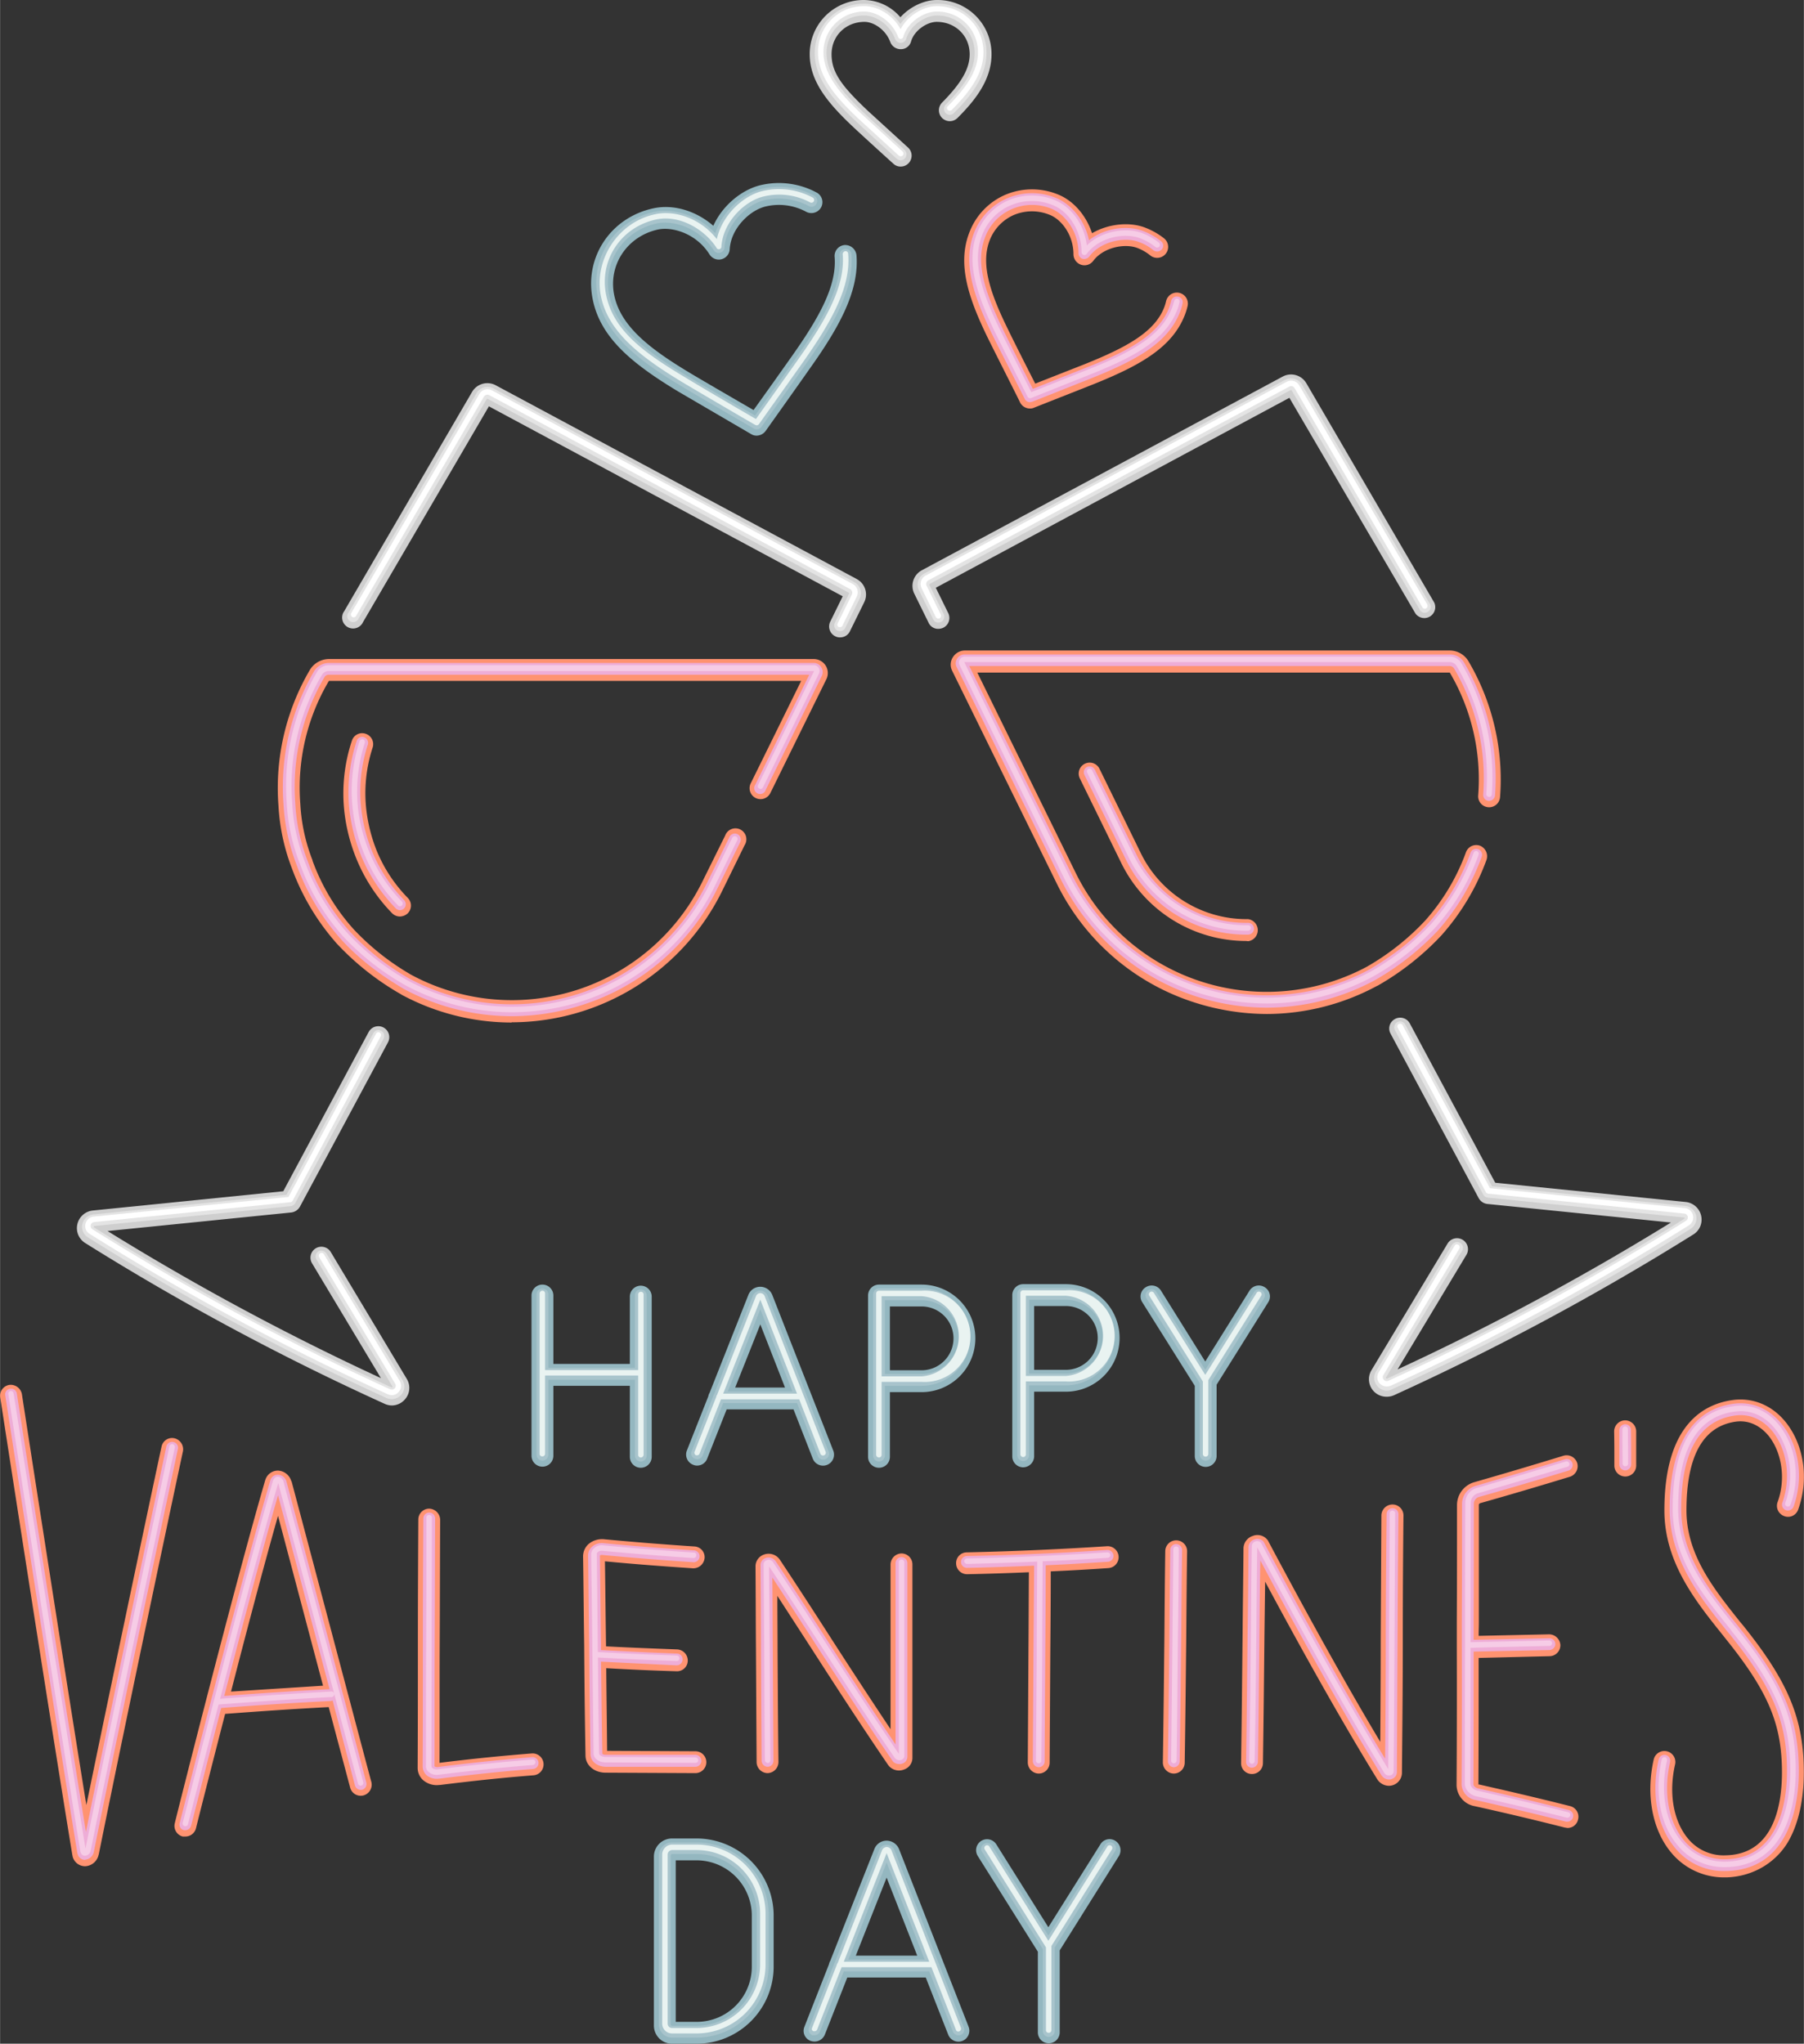 <svg xmlns="http://www.w3.org/2000/svg" width="825.5" height="935" viewBox="0.024 -0.003 825.419 935.003" style=""><rect x="0.024" y="-0.003" width="825.419" height="935.003" fill="#333333" stroke="none"/><g><title>event20_237456954</title><g data-name="Layer 2" style="isolation:isolate"><g data-name="3"><path d="M634.5 639a8 8 0 0 1-6.9-12.2l34.8-57.9a5 5 0 1 1 8.6 5.2l-31.5 52.4a1186.7 1186.7 0 0 0 125.1-67.2l-84.1-8.5a5.2 5.2 0 0 1-3.9-2.7l-40.3-75.2a4.9 4.9 0 0 1 2-6.7 5 5 0 0 1 6.8 2l39.1 72.9 87.1 8.8a8.1 8.1 0 0 1 7.1 6.2 8 8 0 0 1-3.6 8.7 1187.1 1187.1 0 0 1-136.9 73.5 8 8 0 0 1-3.4.7zm135.8-79.1zM429.4 287.7a4.8 4.8 0 0 1-4.5-2.8l-6.5-13.2a8.1 8.1 0 0 1 3.4-10.8l165.1-88.6a8.1 8.1 0 0 1 10.9 3.1l58.5 100.3a5 5 0 0 1-8.6 5L590 182l-161.8 86.9 5.7 11.6a5 5 0 0 1-2.3 6.7 5.9 5.9 0 0 1-2.2.5z" fill="#cfcfcf"></path><path d="M179.3 643a8.1 8.1 0 0 1-3.4-.8A1171.9 1171.9 0 0 1 39 568.7a8 8 0 0 1-3.6-8.7 8.1 8.1 0 0 1 7.1-6.2l87.1-8.8 39.1-72.9a5 5 0 0 1 8.8 4.8l-40.3 75.2a5.3 5.3 0 0 1-3.9 2.6l-84.1 8.5a1169.4 1169.4 0 0 0 125.1 67.3L142.8 578a5 5 0 1 1 8.6-5.1l34.7 57.9a7.9 7.9 0 0 1-.9 9.5 8 8 0 0 1-5.9 2.7zm-1.7-7.1zm206.8-344.3a4.4 4.4 0 0 1-2.2-.5 5 5 0 0 1-2.3-6.7l5.7-11.6-161.9-86.9-57.6 98.7a5 5 0 1 1-8.6-5L216 179.3a8.1 8.1 0 0 1 10.9-3L392 264.9a8 8 0 0 1 3.4 10.7l-6.5 13.2a4.9 4.9 0 0 1-4.5 2.8z" fill="#cfcfcf"></path><path d="M412.1 76.2a4.6 4.6 0 0 1-3.3-1.3c-.6-.5-14.7-13.3-18.6-17-11.8-11.1-19.7-21-19.7-33.1A24.7 24.7 0 0 1 395.6 0 22.2 22.2 0 0 1 412 7.9c4.5-5 11.1-7.9 16.6-7.9a24.7 24.7 0 0 1 25.1 24.8c0 11.9-7.8 21.4-15.5 29.1a5 5 0 0 1-7.1.1 5 5 0 0 1 0-7.1c8.8-8.9 12.6-15.5 12.6-22.1 0-8.4-6.5-14.8-15.1-14.8-4.3 0-10.2 3.8-11.7 8.9a4.8 4.8 0 0 1-4.6 3.6 5.1 5.1 0 0 1-4.9-3.2c-2.1-5.8-7.7-9.3-11.8-9.3-8.6 0-15.1 6.4-15.1 14.8s4.7 14.6 16.5 25.8l18.5 16.9a5 5 0 0 1 .3 7.1 4.9 4.9 0 0 1-3.7 1.6z" fill="#cfcfcf"></path><path d="M579.7 463.9a109.7 109.7 0 0 1-32.9-5.2 106.2 106.2 0 0 1-63.4-54.8l-47.7-97a6.2 6.2 0 0 1 .3-6.2 6.5 6.5 0 0 1 5.5-3.1h221.8a10 10 0 0 1 8.7 5 106.6 106.6 0 0 1 14.4 62.1 5 5 0 0 1-5.4 4.6 5 5 0 0 1-4.6-5.4 96.3 96.3 0 0 0-13-56.2H447.2l45.1 91.8a97.3 97.3 0 0 0 133.1 42.8 114.2 114.2 0 0 0 26.7-21.1 96.6 96.6 0 0 0 18.7-31.3 5 5 0 0 1 6.4-3 5.2 5.2 0 0 1 3 6.5 107 107 0 0 1-20.6 34.5 124.3 124.3 0 0 1-29.3 23.1h-.1a106.8 106.8 0 0 1-50.5 12.9zm-9.6-33.4a63.7 63.7 0 0 1-56.9-35.4l-19.1-39a5 5 0 1 1 9-4.4l19.1 39a53.8 53.8 0 0 0 47.9 29.8h1a5.1 5.1 0 0 1 .1 10.1z" fill="#ff9371"></path><path d="M234.1 467.8a106.4 106.4 0 0 1-50.5-12.8.1.1 0 0 0-.1-.1 124.3 124.3 0 0 1-29.3-23.1 107.6 107.6 0 0 1-20.6-34.4 93.9 93.9 0 0 1-6.2-28.9 106.7 106.7 0 0 1 14.3-61.9 10.3 10.3 0 0 1 8.8-5.1h221.8a6.5 6.5 0 0 1 5.5 3 6.4 6.4 0 0 1 .3 6.3l-25.6 52a5 5 0 1 1-9-4.4l23.1-46.9H150.5a95.8 95.8 0 0 0-13.1 56.2 82.6 82.6 0 0 0 5.6 25.9v.2a96.1 96.1 0 0 0 18.7 31.2 114.2 114.2 0 0 0 26.7 21.1 97.2 97.2 0 0 0 133-42.8l10.4-21a5 5 0 1 1 8.9 4.4l-10.3 21a107.5 107.5 0 0 1-96.3 60zM183 419.3a5.1 5.1 0 0 1-3.6-1.5 77.9 77.9 0 0 1-16.2-24.6 81.6 81.6 0 0 1-5.5-20.7 76.4 76.4 0 0 1 3.3-33.6 4.9 4.9 0 0 1 6.3-3.2 5 5 0 0 1 3.2 6.3 67.2 67.2 0 0 0-2.8 29.2 73.1 73.1 0 0 0 4.7 18.1 67.7 67.7 0 0 0 14.2 21.5 5 5 0 0 1-.1 7.1 5.4 5.4 0 0 1-3.5 1.4z" fill="#ff9371"></path><path d="M471.3 186.9a5.1 5.1 0 0 1-4.5-2.7c-.4-1-11.6-23.1-14.7-29.4-9.1-18.6-14.1-34-8.6-48.3a30.5 30.5 0 0 1 16.3-17.3 31.4 31.4 0 0 1 23.9-.4c7.4 2.8 13.3 9.7 16 17.9 7.7-4.5 17.4-5.2 24.2-2.6a33.7 33.7 0 0 1 8.7 4.9 5 5 0 0 1-6.2 7.9 21.6 21.6 0 0 0-6.1-3.5c-5.7-2.1-15.4-.3-20.1 6a5 5 0 0 1-5.6 1.7 5.1 5.1 0 0 1-3.4-4.7c0-9.1-5.7-16.2-11.1-18.2a21.4 21.4 0 0 0-16.3.2 20.8 20.8 0 0 0-11 11.7c-4.1 10.9.3 24 8.3 40.3 2.2 4.6 9.1 18.3 12.6 25.1l22.9-9c19.1-7.7 31.9-14.7 36.2-26.1a21.3 21.3 0 0 0 .8-2.7 5 5 0 1 1 9.8 2.4 29.1 29.1 0 0 1-1.2 3.9c-5.7 14.8-20.2 23.1-41.9 31.8l-27.1 10.7a4.3 4.3 0 0 1-1.9.4z" fill="#ff9371"></path><path d="M789.2 858.9a31.3 31.3 0 0 1-24.7-11.6c-8.5-10.4-11.4-26.2-7.8-42.3a5 5 0 0 1 9.8 2.2c-3 13.1-.8 25.7 5.7 33.7a21.1 21.1 0 0 0 17.6 7.9c22.3-.5 25.6-23.9 25.6-37.9 0-22-6.2-36.9-25.7-61.1l-1.1-1.4c-12.6-15.7-27-33.5-27-57.4 0-38.2 17.1-48.6 31.4-50.5 9.1-1.2 17.9 2.4 24.1 10.1 8.5 10.6 10.7 26.3 5.7 40.1a4.9 4.9 0 0 1-6.4 2.9 5 5 0 0 1-3-6.4c3.8-10.3 2.1-22.5-4.1-30.3-2.4-2.9-7.4-7.5-15-6.5-15 2.1-22.6 15.7-22.6 40.6 0 20.4 12.6 36 24.7 51.2l1.1 1.3c20.9 26 27.9 43 27.9 67.4 0 8.3-1.1 20.2-6.4 30.3s-16 17.3-29 17.7zm-750.3-5.1a5.9 5.9 0 0 1-5.7-4.5 1.1 1.1 0 0 0-.1-.5C21.7 779.3.3 640.8.1 639.4a5 5 0 0 1 4.1-5.8 5.2 5.2 0 0 1 5.8 4.2c.2 1.3 17.7 114.9 29.5 188 13.8-67.2 34.1-162.9 34.4-163.9a4.9 4.9 0 0 1 5.9-3.9 5.2 5.2 0 0 1 3.9 6c-.3 1.1-25.2 118.3-38.5 184.3 0 .1-.1.2-.1.3a6.6 6.6 0 0 1-6.2 5.2zm45.9-13.6h-1.2A5 5 0 0 1 80 834c.2-1.1 27.1-108 41.4-157l.2-.5a6 6 0 0 1 5.8-3.7 6.7 6.7 0 0 1 5.9 4.9h.1c11.7 43.9 36.2 136.6 36.5 137.5a5.1 5.1 0 0 1-3.6 6.2 5 5 0 0 1-6.1-3.6l-9.8-36.8c-15.5.8-31.4 1.9-47.4 3.1-7.5 29.1-13.2 51.7-13.3 52.2a5 5 0 0 1-4.9 3.9zm42.4-146.7c-6.6 23.2-14.6 53.6-21.5 80.4l42.1-2.7c-6.6-24.8-14.5-54.8-20.6-77.7zm590.1 142.8l-1.3-.2c-13.8-3.5-27.7-6.8-41.3-9.8a10 10 0 0 1-8.2-9.5q.2-31.5.1-63v-11.6c.1-18 .1-35.9.1-53.8a10.9 10.9 0 0 1 7.9-10.3c13.3-3.8 27.1-7.9 40.8-12.1a5.1 5.1 0 0 1 6.3 3.3 5.1 5.1 0 0 1-3.3 6.3c-13.8 4.2-27.6 8.3-41.1 12.1a1 1 0 0 0-.6.7v53.8c0 2.1-.1 4.2-.1 6.2l32.3-.7a5.2 5.2 0 0 1 5.1 4.9 5 5 0 0 1-4.9 5.1l-32.5.8c0 19.3 0 38.6-.1 57.9h.3c13.8 3.1 27.8 6.4 41.7 9.9a5 5 0 0 1 3.6 6.1 4.9 4.9 0 0 1-4.8 3.9zM635.6 817a6.4 6.4 0 0 1-5.2-2.7l-.2-.3c-17.6-28.6-36.6-63-51.3-90.4l-.3 22.9c-.2 19.8-.4 40.1-.7 60.2a5 5 0 0 1-5.1 4.9 4.9 4.9 0 0 1-4.9-5.1c.3-20 .5-40.4.7-60.1.1-12.7.3-25.4.4-38.1a6.1 6.1 0 0 1 4.2-5.6 5.8 5.8 0 0 1 6.6 1.6 2.4 2.4 0 0 1 .6.9c13.6 25.5 32.7 60.8 51.2 91.7.1-15.7.2-31.6.2-47l.3-56.7a5.1 5.1 0 0 1 5.1-4.9 5 5 0 0 1 5 5c-.2 18.9-.3 37.7-.3 56.6s-.2 40.9-.4 61.4a6 6 0 0 1-5.9 5.7zm-435.6-.3a9.6 9.6 0 0 1-6.3-2.2 7.5 7.5 0 0 1-2.6-5.8c.1-19.3.1-38.6.1-57.8s.1-37.1.2-55.7a5 5 0 0 1 5-5 5.2 5.2 0 0 1 5 5.1c-.1 18.5-.1 37-.2 55.6s0 37.1-.1 55.6c14.4-1.8 28.2-3.2 42.2-4.3a5 5 0 0 1 5.4 4.6 5 5 0 0 1-4.6 5.4c-14.1 1.1-28.1 2.6-42.6 4.4zm337.1-5.3h-.1a5.1 5.1 0 0 1-4.9-5.1c.3-19 .5-38.2.7-56.9.1-13.2.2-26.5.4-39.8a5 5 0 0 1 5-4.9h.1a5 5 0 0 1 4.9 5c-.2 13.3-.3 26.6-.4 39.8-.2 18.7-.4 38-.7 56.9a5 5 0 0 1-5 5zm-61.8 0h-.1a5.1 5.1 0 0 1-4.9-5.1l.3-51c.1-12 .1-24 .2-36q-13.7.6-28.2.9a5 5 0 0 1-5.1-4.9 4.9 4.9 0 0 1 4.9-5.1c22.9-.5 43.9-1.5 64.1-2.8a5 5 0 0 1 .7 10q-12.9.9-26.4 1.5c0 12.1-.1 24.3-.2 36.5l-.3 51a5 5 0 0 1-5 5zm-157.1-.2l-41.1-.2c-5.2 0-9.2-3.4-9.2-7.9-.3-16.8-.5-33.8-.6-50.3-.2-13.6-.3-27.1-.5-40.6a7.6 7.6 0 0 1 2.5-5.8 9.6 9.6 0 0 1 7.1-2.2c13.7 1.3 27.6 2.4 41.3 3.3a4.9 4.9 0 0 1 4.7 5.3 5.2 5.2 0 0 1-5.3 4.7c-13.4-.9-26.9-1.9-40.3-3.2.2 12.8.3 25.6.5 38.4v.5c10.9.6 21.9 1 32.5 1.4a5.1 5.1 0 0 1 4.9 5.2 4.9 4.9 0 0 1-5.2 4.8c-10.5-.3-21.3-.8-32.1-1.4.1 12.5.3 25.3.4 37.8l40.4.2a5 5 0 0 1 5 5 5 5 0 0 1-5 5zm33 0a5.1 5.1 0 0 1-5-5l-.3-51.2c-.1-12.8-.1-25.6-.2-38.4a5.7 5.7 0 0 1 3.9-5.4 6.2 6.2 0 0 1 6.9 1.9l.3.4c7.6 11.4 15.3 23.3 23.4 35.9s18.1 27.9 27.3 41.7v-75.4a5.1 5.1 0 0 1 5-5 5 5 0 0 1 5 5v88.5a5.6 5.6 0 0 1-3.7 5.3 6.2 6.2 0 0 1-7-1.5l-.4-.5c-11.8-17.3-23.5-35.3-34.7-52.7l-16-24.7c0 8.3.1 16.5.1 24.8.1 17.1.2 34.1.4 51.2a5.1 5.1 0 0 1-5 5.1zm392.5-135.7a5 5 0 0 1-5-4.9c0-7.3 0-10.6-.1-15.8a5.1 5.1 0 0 1 5-5h.1a5.1 5.1 0 0 1 5 5v15.7a5 5 0 0 1-5 5z" fill="#ff9371"></path><path d="M346.2 199.3a4.7 4.7 0 0 1-2.5-.7l-33.4-19.5c-20.7-12.5-35.3-24.3-39-41.7-4.2-19.4 8-37.9 27.7-42.1 9.2-2 19.6 1.2 27.4 8 4.4-9.8 13.7-16.9 22.1-18.7a36.5 36.5 0 0 1 25.2 3.5 5 5 0 0 1 2 6.8 5.1 5.1 0 0 1-6.8 2 26.2 26.2 0 0 0-18.3-2.5c-7.4 1.6-16.1 10-16.7 19.5a5 5 0 0 1-9.3 2.4c-5.9-9.3-16.6-12.7-23.5-11.3-14.2 3.1-23 16.4-20 30.3s15.9 24.1 34.4 35.2c5.3 3.2 21.7 12.7 29.3 17.1 4.7-6.5 14.2-19.9 17.3-24.3 12.6-17.8 20.9-32.5 19.8-45.8a5 5 0 0 1 4.6-5.4 5.2 5.2 0 0 1 5.4 4.6c1.3 16.3-7.7 32.8-21.7 52.4-4.1 5.9-19.9 28.1-19.9 28.1a5.2 5.2 0 0 1-4.1 2.1z" fill="#94b7c0"></path><path d="M318.8 935h-11.3a8.3 8.3 0 0 1-8.3-8.3v-77.3a8.3 8.3 0 0 1 8.3-8.3h11.3a35.3 35.3 0 0 1 35.2 35.3v23.4a35.3 35.3 0 0 1-35.2 35.2zm-9.6-10h9.6a25.2 25.2 0 0 0 25.2-25.2v-23.4a25.3 25.3 0 0 0-25.2-25.3h-9.6zm170.7 9.8a5 5 0 0 1-5-5.1v-36.8l-27.5-43.8a5 5 0 1 1 8.5-5.3l23.8 37.9 23.8-37.9a4.9 4.9 0 0 1 6.9-1.6 5.1 5.1 0 0 1 1.6 6.9l-27.1 43.2v37.4a5 5 0 0 1-5 5.1zm-107.2-.8a5.7 5.7 0 0 1-1.8-.3 4.9 4.9 0 0 1-2.8-6.5l11.2-28.5a5.2 5.2 0 0 1 .6-1.6l20.2-51.2a6 6 0 0 1 5.6-3.8 6.2 6.2 0 0 1 5.7 3.9l31.8 81.2a5 5 0 0 1-9.3 3.7l-10.3-26.2h-35.9l-10.3 26.2a5.1 5.1 0 0 1-4.7 3.1zm18.9-39.3h28.1l-14-35.7z" fill="#94b7c0"></path><path d="M402.2 671.5a5 5 0 0 1-5-5v-73.8a5 5 0 0 1 5-5h19.5a24.6 24.6 0 1 1 0 49.2h-14.5v29.6a5 5 0 0 1-5 5zm5-44.6h14.5a14.6 14.6 0 1 0 0-29.2h-14.5zm-114 44.6a5 5 0 0 1-5-5V634h-35v32a5 5 0 0 1-10 0v-73.3a5 5 0 0 1 10 0V624h35v-30.8a5 5 0 0 1 10 0v73.3a5 5 0 0 1-5 5zm175-.2a5 5 0 0 1-5-5v-73.8a5 5 0 0 1 5-5h19.5a24.6 24.6 0 0 1 0 49.2h-14.5v29.6a5.1 5.1 0 0 1-5 5zm5-44.6h14.5a14.6 14.6 0 0 0 0-29.2h-14.5zm78.5 44.4a5 5 0 0 1-5-5V634l-24-38.2a4.9 4.9 0 0 1 1.6-6.9 5 5 0 0 1 6.9 1.5l20.3 32.5 20.3-32.5a5 5 0 0 1 6.9-1.5 4.9 4.9 0 0 1 1.6 6.9l-23.6 37.7v32.6a5 5 0 0 1-5 5zm-232.7-.6a4.1 4.1 0 0 1-1.9-.4 5 5 0 0 1-2.8-6.5l9.8-24.8a4.4 4.4 0 0 1 .6-1.6l17.7-44.7a5.8 5.8 0 0 1 5.5-3.8 5.9 5.9 0 0 1 5.5 3.8l27.9 71.2a5 5 0 1 1-9.4 3.6l-8.8-22.5h-30.6l-8.9 22.5a4.9 4.9 0 0 1-4.6 3.2zm17.4-35.7h22.8l-11.3-28.9z" fill="#94b7c0"></path></g><g data-name="2"><path d="M634.5 636.2a5.5 5.5 0 0 1-4.2-2 5.6 5.6 0 0 1-.7-6.7l34.8-58a2.8 2.8 0 0 1 3.7-.9 2.6 2.6 0 0 1 .9 3.7l-34.8 57.9c0 .1-.1.3.1.4s.3.2.4.1a1157.2 1157.2 0 0 0 136-73.1c.1 0 .2-.1.2-.3s-.3-.3-.3-.3l-89.8-9.1a2.6 2.6 0 0 1-2.1-1.4l-40.4-75.2a2.8 2.8 0 0 1 1.1-3.7 2.7 2.7 0 0 1 3.6 1.1l39.7 74 88.4 9a5.7 5.7 0 0 1 2.5 10.5 1176.6 1176.6 0 0 1-136.7 73.4 5.3 5.3 0 0 1-2.4.6zM429.4 284.8a2.5 2.5 0 0 1-2.4-1.5l-6.5-13.2a5.8 5.8 0 0 1 2.4-7.7L588 173.8a5.8 5.8 0 0 1 7.8 2.2l58.5 100.3a2.6 2.6 0 0 1-1 3.6 2.5 2.5 0 0 1-3.6-.9l-58.6-100.3a.4.4 0 0 0-.6-.2l-165 88.6c-.2.2-.3.4-.2.6l6.5 13.2a2.7 2.7 0 0 1-1.2 3.6 2.7 2.7 0 0 1-1.2.3z" fill="#e4e4e4"></path><path d="M179.3 640.1a6.4 6.4 0 0 1-2.4-.5 1184.4 1184.4 0 0 1-136.7-73.5 5.7 5.7 0 0 1 2.5-10.5l88.4-9 39.7-73.9a2.6 2.6 0 0 1 3.6-1.1 2.7 2.7 0 0 1 1.1 3.6l-40.4 75.2a2.6 2.6 0 0 1-2.1 1.4l-89.8 9.1q-.2 0-.3.3a.5.5 0 0 0 .2.4 1187.5 1187.5 0 0 0 136 73.1c.1 0 .2.1.4-.1s.1-.4 0-.4l-34.7-58a2.7 2.7 0 0 1 .9-3.7 2.8 2.8 0 0 1 3.7 1l34.8 57.9a5.7 5.7 0 0 1-.7 6.8 5.9 5.9 0 0 1-4.2 1.9zm205.1-351.4a2.5 2.5 0 0 1-1.2-.2 2.7 2.7 0 0 1-1.2-3.6l6.5-13.3a.4.4 0 0 0-.2-.5l-165.1-88.6c-.2-.1-.4-.1-.5.1l-58.6 100.3a2.7 2.7 0 1 1-4.6-2.7L218 179.9a5.8 5.8 0 0 1 7.8-2.2l165.1 88.6a5.8 5.8 0 0 1 2.4 7.7l-6.5 13.2a2.5 2.5 0 0 1-2.4 1.5z" fill="#e4e4e4"></path><path d="M412.1 73.3a2.6 2.6 0 0 1-1.8-.7c-.1-.1-14.6-13.3-18.5-17-11.4-10.6-19-20.1-19-31.4a22.5 22.5 0 0 1 22.8-22.5c6.3 0 12.5 3.7 16.4 9.3 4-5.8 11-9.3 16.6-9.3a22.4 22.4 0 0 1 22.8 22.5c0 11.1-7.5 20.1-14.9 27.5a2.6 2.6 0 0 1-3.8 0 2.8 2.8 0 0 1 0-3.8c9.4-9.4 13.3-16.4 13.3-23.7a17 17 0 0 0-17.4-17.1c-5.1 0-12.1 4.4-13.9 10.6a2.7 2.7 0 0 1-5.1.2c-2.6-7-9.1-10.8-14-10.8a17.1 17.1 0 0 0-17.4 17.1c0 9.4 6.9 17.8 17.2 27.5 3.9 3.7 18.4 16.8 18.5 16.9a2.7 2.7 0 0 1 .2 3.8 2.5 2.5 0 0 1-2 .9z" fill="#e4e4e4"></path><path d="M579.7 461a105.4 105.4 0 0 1-94.3-58.7l-47.6-97a3.8 3.8 0 0 1 .2-4 3.9 3.9 0 0 1 3.5-1.9h221.8a7.5 7.5 0 0 1 6.7 3.8 104.4 104.4 0 0 1 14.1 60.7 2.8 2.8 0 0 1-2.9 2.5 2.7 2.7 0 0 1-2.5-2.9 99.6 99.6 0 0 0-13.3-57.6 2.4 2.4 0 0 0-2.1-1.2H443.5l46.8 95.1a99.5 99.5 0 0 0 136.2 43.8c10.9-6.4 20.2-13.6 27.3-21.5a98.3 98.3 0 0 0 19.1-32 2.7 2.7 0 1 1 5.1 1.9 105.3 105.3 0 0 1-20.1 33.8 123.8 123.8 0 0 1-28.7 22.6 105.2 105.2 0 0 1-49.5 12.6zm-9.6-33.4a61.3 61.3 0 0 1-54.8-34.1l-19.1-39a2.7 2.7 0 0 1 1.2-3.6 2.7 2.7 0 0 1 3.6 1.3l19.1 38.9a55.9 55.9 0 0 0 51 31.1 2.7 2.7 0 0 1 2.7 2.6 2.8 2.8 0 0 1-2.7 2.8z" fill="#eeadd7"></path><path d="M234.1 464.9a104.4 104.4 0 0 1-49.4-12.5c-11.5-6.8-21.2-14.4-28.7-22.7a103.8 103.8 0 0 1-20.2-33.8 91 91 0 0 1-6.1-28.1 105.1 105.1 0 0 1 14-60.7 8 8 0 0 1 6.8-3.8h221.8a3.9 3.9 0 0 1 3.5 2 4.1 4.1 0 0 1 .2 4l-25.6 52a2.7 2.7 0 1 1-4.8-2.3l24.7-50.3H150.5a2.2 2.2 0 0 0-2.1 1.2 99.1 99.1 0 0 0-13.3 57.5 84.2 84.2 0 0 0 5.7 26.6 98.7 98.7 0 0 0 19.2 32.1 112.8 112.8 0 0 0 27.3 21.6 99.5 99.5 0 0 0 136.2-43.8l10.3-21a2.7 2.7 0 0 1 3.6-1.3 2.8 2.8 0 0 1 1.3 3.7l-10.3 20.9a104 104 0 0 1-62.1 53.6 105.2 105.2 0 0 1-32.2 5.1zM183 416.4a2.7 2.7 0 0 1-1.9-.8 75.4 75.4 0 0 1-15.8-23.9 82.4 82.4 0 0 1-5.3-20.1 75 75 0 0 1 3.2-32.6 2.6 2.6 0 0 1 3.4-1.7 2.7 2.7 0 0 1 1.7 3.4 68.8 68.8 0 0 0-2.9 30.2 72.5 72.5 0 0 0 4.9 18.7 70.8 70.8 0 0 0 14.6 22.2 2.8 2.8 0 0 1 0 3.8 2.9 2.9 0 0 1-1.9.8z" fill="#eeadd7"></path><path d="M471.3 184a2.6 2.6 0 0 1-2.4-1.5c-.1-.2-11.7-23-14.8-29.3-8.8-18.1-13.6-32.9-8.5-46.4a28 28 0 0 1 15.1-16 28.7 28.7 0 0 1 22.1-.4c6.7 2.5 13.5 9.8 15.5 19.5 7.4-5.8 17.8-6.9 24.8-4.2a30.9 30.9 0 0 1 8.1 4.6 2.6 2.6 0 0 1 .4 3.8 2.8 2.8 0 0 1-3.8.4 22 22 0 0 0-6.7-3.8c-6.5-2.5-17.5-.3-22.7 6.7a3 3 0 0 1-3.1 1 2.7 2.7 0 0 1-1.8-2.6c0-10.1-6.4-18-12.6-20.4a23.4 23.4 0 0 0-18 .3 22.6 22.6 0 0 0-12.2 13c-4.5 11.7.1 25.3 8.3 42.1 2.5 5.2 10.6 21.2 13.6 27.1l24.9-9.9c19.7-7.8 32.8-15.1 37.5-27.3.3-1 .7-2 .9-3a2.6 2.6 0 0 1 3.2-2 2.6 2.6 0 0 1 2 3.2 22.6 22.6 0 0 1-1.1 3.7c-5.3 14-19.5 22-40.5 30.4l-27.2 10.8z" fill="#eeadd7"></path><path d="M789.1 856a28.6 28.6 0 0 1-22.8-10.8c-8.1-9.8-10.8-24.8-7.3-40.3a2.7 2.7 0 0 1 3.2-2 2.7 2.7 0 0 1 2 3.2c-3.1 13.8-.8 27.2 6.2 35.7a23.9 23.9 0 0 0 19.5 8.8c25.1-.6 27.8-28.4 27.8-40.2 0-22.7-6.3-38-26.2-62.7l-1.1-1.3C778 731 764 713.5 764 690.4c0-20.1 5-44.9 29.3-48.2 8.4-1.1 16.2 2.2 22 9.3 8 9.9 10.1 24.8 5.4 37.8a2.8 2.8 0 0 1-3.5 1.6 2.7 2.7 0 0 1-1.6-3.5c4-11.1 2.2-24.1-4.5-32.5-4.6-5.6-10.6-8.2-17.1-7.3-16.4 2.2-24.7 16.6-24.7 42.8 0 21.2 12.9 37.2 25.3 52.6l1.1 1.4c20.5 25.5 27.4 42.1 27.4 66 0 13.4-3.2 44.8-33.1 45.6zm-750.2-5.1a3.5 3.5 0 0 1-3.4-2.8.3.3 0 0 1-.1-.2C24 778.4 2.6 639.8 2.4 638.4a2.5 2.5 0 0 1 2.2-3 2.6 2.6 0 0 1 3.1 2.2c.2 1.3 19.9 128.8 31.6 200.5C52.9 771 75.9 662.9 76.1 661.8a2.7 2.7 0 0 1 5.3 1.1c-.3 1.2-25.2 118.3-38.5 184.4a4.4 4.4 0 0 1-4 3.5zm45.9-13.6h-.6a2.6 2.6 0 0 1-2-3.2c.3-1.1 27.2-108 41.5-156.9a.4.4 0 0 1 .1-.3 3.5 3.5 0 0 1 3.5-2.2 4.2 4.2 0 0 1 3.8 3.2c11.7 44 36.3 136.6 36.5 137.6a2.7 2.7 0 0 1-1.9 3.3 2.8 2.8 0 0 1-3.3-2L152.2 778l-.8.2c-16.4.8-33.3 1.9-50.2 3.2-7.7 29.9-13.6 53.4-13.8 53.9a2.7 2.7 0 0 1-2.6 2zm42.4-153.2c-7.1 24.8-16.6 61-24.6 91.8 16.3-1.2 32.4-2.3 48.2-3.1-7.5-28.3-17.1-64.3-23.6-88.7zm590.1 149.3h-.7c-13.8-3.5-27.8-6.8-41.4-9.9a7.6 7.6 0 0 1-6.4-7.1q.2-31.6.1-63.1v-11.7c.1-17.9.1-35.9.1-53.8a8.6 8.6 0 0 1 6.2-8c13.4-3.9 27.2-8 40.9-12.2a2.7 2.7 0 1 1 1.6 5.2c-13.8 4.2-27.6 8.3-41.1 12.1a3.3 3.3 0 0 0-2.2 2.9c0 17.9 0 35.9-.1 53.8v8.6l34.6-.7a2.7 2.7 0 0 1 2.8 2.6 2.8 2.8 0 0 1-2.7 2.8l-34.7.7c0 20.2 0 40.5-.1 60.7 0 .7.9 1.6 2.1 1.9 13.7 3 27.7 6.4 41.6 9.9a2.7 2.7 0 0 1-.6 5.3zm-81.7-19.3a3.9 3.9 0 0 1-3.3-1.7.1.1 0 0 1-.1-.1c-19.3-31.5-40.4-69.9-55.5-98.4-.2 10.7-.3 21.4-.4 32-.2 19.8-.4 40.1-.7 60.2a2.8 2.8 0 0 1-2.7 2.6h-.1a2.6 2.6 0 0 1-2.6-2.7c.3-20 .5-40.4.7-60.1.2-12.7.3-25.4.4-38.2a3.9 3.9 0 0 1 2.6-3.4 3.8 3.8 0 0 1 4.2.9l.3.5c14.6 27.5 35.7 66.4 55.4 98.9.2-18.5.3-37.2.3-55.3s.2-37.8.4-56.6a2.7 2.7 0 0 1 2.7-2.7 2.7 2.7 0 0 1 2.7 2.7c-.2 18.9-.3 37.8-.4 56.6s-.2 41-.3 61.4a3.3 3.3 0 0 1-2.4 3.2 2.5 2.5 0 0 1-1.2.2zm-435.6-.3a7.5 7.5 0 0 1-4.8-1.6 5.6 5.6 0 0 1-1.8-4.1c.1-19.3.1-38.5.1-57.8s.1-37.1.2-55.6a2.7 2.7 0 0 1 2.7-2.7 2.7 2.7 0 0 1 2.7 2.7c-.1 18.5-.1 37.1-.2 55.6s0 38.6-.1 57.8a2.5 2.5 0 0 0 1.7.3c14.7-1.9 28.7-3.3 43-4.5a2.7 2.7 0 0 1 .4 5.4c-14.1 1.1-28.1 2.6-42.7 4.4zm337.1-5.3a2.8 2.8 0 0 1-2.7-2.8c.3-18.9.5-38.2.7-56.8.1-13.3.2-26.6.4-39.8a2.7 2.7 0 0 1 2.7-2.7 2.8 2.8 0 0 1 2.7 2.7c-.2 13.3-.3 26.6-.4 39.8-.2 18.7-.4 38-.7 56.9a2.7 2.7 0 0 1-2.7 2.7zm-61.8 0a2.8 2.8 0 0 1-2.7-2.7l.3-51.1.3-38.4c-9.9.4-20.1.8-30.7 1a2.7 2.7 0 0 1-.1-5.4c23-.5 44-1.4 64.2-2.8a2.8 2.8 0 0 1 2.9 2.5 2.7 2.7 0 0 1-2.5 2.9c-9.3.6-18.7 1.2-28.5 1.6 0 12.9-.1 25.8-.2 38.7l-.3 51a2.7 2.7 0 0 1-2.7 2.7zm-157.1-.2h-41.1c-3.9-.1-6.9-2.5-6.9-5.7-.3-16.8-.5-33.8-.6-50.3-.2-13.6-.3-27.1-.5-40.6a5.3 5.3 0 0 1 1.7-4 6.8 6.8 0 0 1 5.4-1.7c13.7 1.3 27.6 2.4 41.4 3.3a2.7 2.7 0 1 1-.4 5.4c-13.8-.9-27.8-2-41.5-3.3a2 2 0 0 0-1.2.2c.2 13.5.3 27.1.5 40.6v2.7c11.7.6 23.4 1.2 34.8 1.6a2.6 2.6 0 0 1 2.5 2.8 2.7 2.7 0 0 1-2.7 2.6l-34.6-1.7c.2 13.9.3 28.1.6 42.1.1.2.6.5 1.5.5h41.1a2.8 2.8 0 0 1 2.7 2.7 2.7 2.7 0 0 1-2.7 2.8zm33 0a2.8 2.8 0 0 1-2.7-2.7l-.3-51.2c0-12.8-.1-25.6-.2-38.4a3.4 3.4 0 0 1 2.3-3.2 3.9 3.9 0 0 1 4.4 1.2l.2.2c7.6 11.4 15.3 23.3 23.4 35.9 10.2 15.8 20.8 32.2 31.5 48v-83a2.7 2.7 0 0 1 5.4 0v88.6a3.3 3.3 0 0 1-2.2 3.1 4.2 4.2 0 0 1-4.4-.9c0-.1-.1-.2-.2-.3-11.8-17.3-23.4-35.2-34.7-52.6-7-10.9-13.7-21.2-20.3-31.3.1 10.9.1 21.8.2 32.6l.3 51.3a2.7 2.7 0 0 1-2.6 2.7zm392.5-135.6a2.7 2.7 0 0 1-2.7-2.7v-15.7a2.7 2.7 0 0 1 2.6-2.7h.1a2.6 2.6 0 0 1 2.6 2.6c.1 5.2.1 8.5.1 15.7a2.8 2.8 0 0 1-2.7 2.8z" fill="#eeadd7"></path><path d="M346.2 196.4a2.2 2.2 0 0 1-1.3-.4c-.3-.1-26.3-15.2-33.4-19.5-20.2-12.1-34.4-23.6-37.9-40.1-3.9-18.2 7.5-35.5 25.9-39.5 8.3-1.7 19.7 1.2 27.8 9.8 3.4-10.6 13-18.6 21.7-20.4a34 34 0 0 1 23.5 3.2 2.7 2.7 0 0 1 1.1 3.7 2.5 2.5 0 0 1-3.6 1 29.5 29.5 0 0 0-19.9-2.7c-8.4 1.9-17.8 11-18.6 21.7a2.5 2.5 0 0 1-2 2.4 2.6 2.6 0 0 1-2.9-1.1c-6.6-10.2-18.3-13.9-26-12.3-15.5 3.3-25 17.9-21.8 33s16.5 25.3 35.5 36.7c5.8 3.5 24.8 14.5 31.2 18.2l18.5-26c12.9-18.3 21.3-33.3 20.2-47.3a2.7 2.7 0 0 1 5.4-.5c1.2 15.6-7.6 31.7-21.3 50.9-4.1 5.9-19.9 28.1-19.9 28.1a2.7 2.7 0 0 1-2.2 1.1z" fill="#a8c4cc"></path><path d="M318.8 932.2h-11.3a6 6 0 0 1-6-6.1v-77.2a6 6 0 0 1 6-6h11.3a32.9 32.9 0 0 1 32.9 32.9v23.4a33 33 0 0 1-32.9 33zm-11.3-84a.7.7 0 0 0-.6.7v77.2a.7.7 0 0 0 .6.7h11.3a27.6 27.6 0 0 0 27.5-27.6v-23.4a27.6 27.6 0 0 0-27.5-27.6zm172.4 83.7a2.7 2.7 0 0 1-2.7-2.7v-37.5l-27.8-44.4a2.6 2.6 0 0 1 .8-3.7 2.7 2.7 0 0 1 3.7.8l25.8 41.1 25.8-41.1a2.7 2.7 0 1 1 4.5 2.9L482.6 891v38.2a2.7 2.7 0 0 1-2.7 2.7zm-107.2-.8h-1a2.7 2.7 0 0 1-1.5-3.5l11.3-28.7a6.1 6.1 0 0 1 .5-1.2l20.3-51.4a3.6 3.6 0 0 1 3.4-2.3 3.7 3.7 0 0 1 3.5 2.3l31.8 81.2a2.6 2.6 0 0 1-1.5 3.5 2.8 2.8 0 0 1-3.5-1.6l-10.8-27.5h-39.1l-10.9 27.5a2.6 2.6 0 0 1-2.5 1.7zm15.5-34.6h34.9l-17.4-44.4z" fill="#a8c4cc"></path><path d="M402.2 668.6a2.7 2.7 0 0 1-2.7-2.7v-73.8a2.8 2.8 0 0 1 2.7-2.7h19.5a22.3 22.3 0 1 1 0 44.6h-16.8v31.9a2.7 2.7 0 0 1-2.7 2.7zm2.7-40h16.8a16.9 16.9 0 0 0 0-33.8h-16.8zm-111.7 40a2.7 2.7 0 0 1-2.7-2.7v-34.7h-39.6v34.3a2.7 2.7 0 0 1-5.4 0v-73.3a2.7 2.7 0 0 1 5.4 0v33.6h39.6v-33.2a2.7 2.7 0 1 1 5.4 0v73.3a2.7 2.7 0 0 1-2.7 2.7zm175-.2a2.7 2.7 0 0 1-2.7-2.7v-73.8a2.7 2.7 0 0 1 2.7-2.7h19.5a22.3 22.3 0 1 1 0 44.6h-16.8v31.9a2.7 2.7 0 0 1-2.7 2.7zm2.7-40h16.8a16.9 16.9 0 1 0 0-33.8h-16.8zm80.8 39.8a2.7 2.7 0 0 1-2.7-2.7v-32.7L524.6 594a2.7 2.7 0 0 1 .9-3.7 2.6 2.6 0 0 1 3.7.8l22.3 35.6 22.3-35.6a2.6 2.6 0 0 1 3.7-.8 2.7 2.7 0 0 1 .9 3.7l-24 38.2v33.3a2.7 2.7 0 0 1-2.7 2.7zm-232.7-.6l-1-.2a2.6 2.6 0 0 1-1.5-3.5l9.8-25.1a5.4 5.4 0 0 1 .5-1.1l17.7-45a3.8 3.8 0 0 1 3.4-2.2 3.5 3.5 0 0 1 3.3 2.2l27.9 71.2a2.7 2.7 0 1 1-5 2l-9.4-24h-33.8l-9.4 24a2.8 2.8 0 0 1-2.5 1.7zm14-31h29.6L347.9 599z" fill="#a8c4cc"></path></g><g data-name="1"><g data-name="1" style="mix-blend-mode:overlay"><path d="M634.5 634.3a4.5 4.5 0 0 1-3.2-1.4 4.3 4.3 0 0 1-.4-5.1l34.7-57.9a1.2 1.2 0 0 1 1.7-.4 1.3 1.3 0 0 1 .5 1.7L633 629.1a1.7 1.7 0 0 0 .2 2.1 1.7 1.7 0 0 0 2.1.5 1183.8 1183.8 0 0 0 136.2-73.2 1.8 1.8 0 0 0 .8-1.9 1.9 1.9 0 0 0-1.6-1.4l-89.8-9.1a1.4 1.4 0 0 1-1-.7l-40.3-75.2a1.2 1.2 0 0 1 .5-1.7 1.3 1.3 0 0 1 1.7.5l40 74.6 89.2 9.1a4.3 4.3 0 0 1 1.8 7.9A1181 1181 0 0 1 636.3 634a5.7 5.7 0 0 1-1.8.3zM429.4 283a1.5 1.5 0 0 1-1.2-.7l-6.5-13.2a4.4 4.4 0 0 1 1.9-5.8l165.1-88.6a4.3 4.3 0 0 1 5.8 1.6l58.6 100.3a1.3 1.3 0 0 1-.5 1.7 1.2 1.2 0 0 1-1.7-.4l-58.5-100.3a1.8 1.8 0 0 0-2.5-.7l-165.1 88.6a1.9 1.9 0 0 0-.8 2.5l6.5 13.2a1.3 1.3 0 0 1-.6 1.7z" fill="#fff"></path><path d="M179.3 638.3a5.8 5.8 0 0 1-1.8-.4A1165.9 1165.9 0 0 1 41 564.5a4.1 4.1 0 0 1-1.9-4.6 4.3 4.3 0 0 1 3.7-3.3l89.2-9 40-74.6a1.2 1.2 0 0 1 1.7-.6 1.2 1.2 0 0 1 .5 1.7l-40.3 75.2a1.2 1.2 0 0 1-1 .7l-89.8 9.1a1.8 1.8 0 0 0-1.6 1.4 1.8 1.8 0 0 0 .8 1.9 1175.5 1175.5 0 0 0 136.2 73.2 1.9 1.9 0 0 0 2.1-.4 1.9 1.9 0 0 0 .2-2.2L146 575.1a1.4 1.4 0 0 1 .4-1.7 1.3 1.3 0 0 1 1.8.4l34.7 58a4.1 4.1 0 0 1-.5 5 3.9 3.9 0 0 1-3.1 1.5zm205.1-351.4h-.5a1.2 1.2 0 0 1-.6-1.7l6.5-13.2a1.9 1.9 0 0 0-.8-2.5l-165.1-88.7a1.9 1.9 0 0 0-2.5.7l-58.5 100.3a1.3 1.3 0 0 1-1.7.5 1.4 1.4 0 0 1-.5-1.8l58.6-100.2a4.3 4.3 0 0 1 5.8-1.7l165.1 88.6a4.3 4.3 0 0 1 1.8 5.8l-6.5 13.2a1.1 1.1 0 0 1-1.1.7z" fill="#fff"></path><path d="M412.1 71.5a1.1 1.1 0 0 1-.8-.3l-18.6-17c-11-10.4-18.4-19.6-18.4-30.4a20.9 20.9 0 0 1 21.3-21c5.6 0 12.7 3.6 16.5 10.6 3.2-6.4 10.7-10.6 16.5-10.6 12 0 21.4 9.2 21.4 21 0 8.4-4.3 16.3-14.5 26.5a1.3 1.3 0 0 1-1.8 0 1.1 1.1 0 0 1 0-1.7c9.7-9.7 13.8-17.1 13.8-24.8a18.5 18.5 0 0 0-18.9-18.5c-5.8 0-13.3 4.7-15.3 11.6a1.2 1.2 0 0 1-1.1.9 1.2 1.2 0 0 1-1.2-.8c-2.9-7.6-10.1-11.7-15.4-11.7a18.5 18.5 0 0 0-18.8 18.5c0 9.9 7 18.6 17.7 28.6L413 69.3a1.4 1.4 0 0 1 .1 1.8 1.3 1.3 0 0 1-1 .4z" fill="#fff"></path><path d="M579.7 459.1a103.8 103.8 0 0 1-93-57.8l-47.6-97a2.7 2.7 0 0 1 .1-2.6 2.6 2.6 0 0 1 2.3-1.3h221.8a6.2 6.2 0 0 1 5.5 3.2 102.8 102.8 0 0 1 13.8 59.8 1.2 1.2 0 0 1-1.3 1.2 1.4 1.4 0 0 1-1.2-1.4 99.8 99.8 0 0 0-13.5-58.4 3.8 3.8 0 0 0-3.3-1.9h-222v.2l47.7 97a101 101 0 0 0 138.2 44.4 117.8 117.8 0 0 0 27.7-21.8 101.4 101.4 0 0 0 19.4-32.5 1.2 1.2 0 0 1 1.6-.8 1.3 1.3 0 0 1 .7 1.6 101.2 101.2 0 0 1-19.8 33.3 116.8 116.8 0 0 1-28.4 22.4 102.7 102.7 0 0 1-48.7 12.4zm-9.6-33.3a59.9 59.9 0 0 1-53.5-33.3l-19.1-39a1.2 1.2 0 0 1 .5-1.7 1.3 1.3 0 0 1 1.7.6l19.1 39a57.8 57.8 0 0 0 52.3 31.9 1.3 1.3 0 0 1 1.3 1.2 1.4 1.4 0 0 1-1.3 1.3z" fill="#f8d7eb" opacity=".75"></path><path d="M234.1 463.1a102.8 102.8 0 0 1-48.7-12.4 119 119 0 0 1-28.4-22.3 101.5 101.5 0 0 1-19.8-33.3 86.9 86.9 0 0 1-6-27.8 102.8 102.8 0 0 1 13.8-59.8 6.4 6.4 0 0 1 5.5-3.2h221.8a2.7 2.7 0 0 1 2.3 1.2 2.9 2.9 0 0 1 .1 2.7l-25.6 52a1.2 1.2 0 0 1-1.6.6 1.2 1.2 0 0 1-.6-1.7l25.6-52.1h-222a3.6 3.6 0 0 0-3.3 1.9 99.5 99.5 0 0 0-13.5 58.4 84.6 84.6 0 0 0 5.8 27 100.3 100.3 0 0 0 19.4 32.5 115.3 115.3 0 0 0 27.7 21.8 100.8 100.8 0 0 0 138.2-44.4l10.3-21a1.3 1.3 0 0 1 1.7-.5 1.2 1.2 0 0 1 .6 1.6l-10.3 21a103.1 103.1 0 0 1-61.2 52.9 106.1 106.1 0 0 1-31.8 4.9zM183 414.6a1.1 1.1 0 0 1-.9-.4 73.2 73.2 0 0 1-15.4-23.4 75.8 75.8 0 0 1-5.2-19.8 73.3 73.3 0 0 1 3-31.9 1.4 1.4 0 0 1 1.6-.8 1.2 1.2 0 0 1 .8 1.6 72.9 72.9 0 0 0-3 30.8 75.4 75.4 0 0 0 5.1 19.1 71.5 71.5 0 0 0 14.9 22.7 1.2 1.2 0 0 1 0 1.7 1.2 1.2 0 0 1-.9.4z" fill="#f8d7eb" opacity=".75"></path><path d="M471.3 182.2a1.4 1.4 0 0 1-1.1-.7c-.1-.2-11.7-23-14.8-29.3-8.6-17.8-13.4-32.3-8.4-45.3a26.7 26.7 0 0 1 14.3-15.2 27.3 27.3 0 0 1 21-.3c6.9 2.6 13.8 10.4 15 20.9 6.8-6.7 18-8.4 25.2-5.7a29.7 29.7 0 0 1 7.8 4.4 1.4 1.4 0 0 1 .2 1.8 1.4 1.4 0 0 1-1.8.2 25.5 25.5 0 0 0-7-4c-7.2-2.7-18.8-.5-24.5 7.2a1.2 1.2 0 0 1-1.4.4 1.3 1.3 0 0 1-.9-1.2c.1-8-4.6-18.3-13.5-21.7a25.2 25.2 0 0 0-19.1.3 24.2 24.2 0 0 0-13 13.8c-4.6 12.2 0 26.1 8.4 43.3 2.7 5.5 11.9 23.7 14.2 28.3L498 169c20.1-8 33.5-15.5 38.3-28.2.4-1 .7-2.1 1-3.1a1.3 1.3 0 0 1 1.5-1 1.2 1.2 0 0 1 .9 1.5 20.1 20.1 0 0 1-1 3.5c-5.2 13.5-19.1 21.4-39.8 29.6l-27.1 10.8z" fill="#f8d7eb" opacity=".75"></path><path d="M789.1 854.2a27.3 27.3 0 0 1-21.7-10.3c-7.8-9.4-10.4-24-7-39a1.3 1.3 0 0 1 1.5-1 1.3 1.3 0 0 1 .9 1.5c-3.2 14.3-.8 28.1 6.5 36.9a25.4 25.4 0 0 0 20.6 9.4c26.4-.7 29.3-29.4 29.3-41.7 0-22.8-6.7-38.8-26.6-63.5l-1-1.4c-12.9-16-26.2-32.5-26.2-55 0-28.5 9.4-44.3 28.1-46.8 7.9-1.1 15.2 2 20.6 8.7 7.7 9.6 9.8 23.9 5.2 36.4a1.3 1.3 0 0 1-1.6.8 1.3 1.3 0 0 1-.8-1.6c4.3-11.6 2.3-25.2-4.7-34-4.9-6-11.4-8.8-18.4-7.8-17.2 2.3-25.9 17.2-25.9 44.3 0 21.6 13 37.8 25.6 53.5l1.1 1.3c20.3 25.2 27.1 41.6 27.1 65.1 0 13-3.1 43.4-31.7 44.2zM38.9 849a2 2 0 0 1-2-1.6.1.1 0 0 0-.1-.1C25.4 777.8 4 639.2 3.8 637.8a1.2 1.2 0 0 1 1-1.4 1.2 1.2 0 0 1 1.4 1.1c.3 1.3 21.5 138.4 32.9 208.2 13.3-66 38.2-182.8 38.4-184a1.3 1.3 0 0 1 1.5-1 1.4 1.4 0 0 1 1 1.5c-.3 1.2-25.2 118.3-38.5 184.4a2.9 2.9 0 0 1-2.6 2.4zm45.9-13.5h-.3a1.4 1.4 0 0 1-.9-1.6c.3-1 27.1-107.9 41.4-156.8a.1.1 0 0 0 .1-.1 2.3 2.3 0 0 1 2.1-1.4 3 3 0 0 1 2.5 2.2c11.7 43.9 36.3 136.6 36.5 137.6a1.2 1.2 0 1 1-2.4.6c-.2-.9-24.8-93.6-36.5-137.5-7.4 25.2-18 65.4-26.6 98.7 17-1.3 34-2.4 50.5-3.3a1.3 1.3 0 1 1 .1 2.5c-16.8.9-34 2.1-51.3 3.4-7.8 30.2-13.8 54.2-14 54.7a1.2 1.2 0 0 1-1.2 1zm632.5-3.9h-.3c-13.9-3.5-27.9-6.8-41.5-9.8-3-.7-5.2-3.1-5.2-5.8 0-21.1 0-42.1.1-63.2v-11.6c0-17.9 0-35.8.1-53.8a7.1 7.1 0 0 1 5.1-6.6c13.4-3.9 27.2-8 40.9-12.2a1.3 1.3 0 0 1 1.6.9 1.2 1.2 0 0 1-.8 1.5c-13.8 4.2-27.6 8.3-41.1 12.2a4.6 4.6 0 0 0-3.2 4.2c-.1 18-.1 35.9-.1 53.8v10.1l36-.8h.1a1.3 1.3 0 0 1 1.2 1.3 1.2 1.2 0 0 1-1.2 1.2c-12 .3-24.1.5-36.1.9 0 20.6-.1 41.3-.1 62 0 1.5 1.4 2.9 3.2 3.3 13.7 3.1 27.7 6.4 41.6 9.9a1.2 1.2 0 0 1 .9 1.5 1.4 1.4 0 0 1-1.2 1zm-81.7-19.3a2.5 2.5 0 0 1-2.1-1.1c-20.5-33.3-42.9-74.4-58.2-103.3-.2 12.6-.3 25.1-.4 37.7-.2 19.7-.4 40-.8 60.1a1.2 1.2 0 0 1-1.2 1.2 1.3 1.3 0 0 1-1.3-1.3c.4-20 .6-40.4.8-60.1.1-12.7.2-25.4.4-38.1a2.3 2.3 0 0 1 1.6-2.2 2.4 2.4 0 0 1 2.6.6.3.3 0 0 0 .1.2c15.2 28.8 37.7 69.9 58.1 103.3.2-20.1.3-40.6.4-60.4l.3-56.6a1.2 1.2 0 0 1 1.3-1.2 1.2 1.2 0 0 1 1.2 1.2l-.3 56.6c-.1 20.2-.2 41-.4 61.4a1.9 1.9 0 0 1-1.4 1.9zM200 812a5.3 5.3 0 0 1-3.8-1.3 3.4 3.4 0 0 1-1.3-3c0-19.2 0-38.5.1-57.8s.1-37.1.1-55.6a1.2 1.2 0 0 1 1.3-1.2 1.2 1.2 0 0 1 1.2 1.2c0 18.5-.1 37.1-.1 55.6s-.1 38.6-.1 57.9a1.5 1.5 0 0 0 .4 1.1 3.7 3.7 0 0 0 2.9.5c14.7-1.8 28.7-3.3 42.9-4.4a1.2 1.2 0 0 1 1.4 1.1 1.4 1.4 0 0 1-1.2 1.4c-14.2 1.1-28.2 2.6-42.7 4.4zm337.1-5.3a1.2 1.2 0 0 1-1.2-1.3c.2-19 .4-38.2.6-56.9.1-13.2.3-26.5.4-39.8a1.2 1.2 0 0 1 1.3-1.2 1.2 1.2 0 0 1 1.2 1.3c-.1 13.2-.2 26.5-.4 39.8-.2 18.6-.3 37.9-.6 56.8a1.3 1.3 0 0 1-1.3 1.3zm-61.8 0a1.3 1.3 0 0 1-1.3-1.3c.2-17 .3-34 .4-51 0-13.3.1-26.6.2-40-10.3.5-21 .8-32.1 1.1a1.4 1.4 0 0 1-1.3-1.2 1.3 1.3 0 0 1 1.3-1.3c22.9-.5 44-1.5 64.2-2.8a1.4 1.4 0 0 1 1.4 1.2 1.4 1.4 0 0 1-1.2 1.3c-9.7.6-19.6 1.2-29.8 1.6-.1 13.4-.2 26.7-.2 40.1-.1 17-.2 34-.4 51a1.2 1.2 0 0 1-1.2 1.3zm-157.1-.2l-41.1-.2c-3.1 0-5.5-1.8-5.5-4.2-.2-16.8-.4-33.8-.6-50.3-.1-13.5-.3-27.1-.5-40.6a3.9 3.9 0 0 1 1.3-2.9 5.2 5.2 0 0 1 4.3-1.3c13.7 1.3 27.6 2.4 41.4 3.3a1.1 1.1 0 0 1 1.1 1.3 1.2 1.2 0 0 1-1.3 1.2c-13.8-.9-27.7-2-41.5-3.3a2.9 2.9 0 0 0-2.3.6 1 1 0 0 0-.4 1c.1 13.6.3 27.1.4 40.7 0 1.3 0 2.7.1 4 12.1.7 24.3 1.2 36.1 1.6a1.3 1.3 0 0 1 1.2 1.3 1.2 1.2 0 0 1-1.3 1.2c-11.8-.4-23.9-.9-36-1.6.1 14.5.3 29.2.5 43.8 0 .9 1.4 1.7 3 1.7l41.1.2a1.3 1.3 0 0 1 1.3 1.3 1.2 1.2 0 0 1-1.3 1.2zm33 0a1.3 1.3 0 0 1-1.2-1.3c-.2-17.1-.2-34.1-.3-51.2l-.3-38.3a2 2 0 0 1 1.4-1.9 2.4 2.4 0 0 1 2.8.7c7.7 11.6 15.4 23.4 23.5 36 11.1 17.1 22.5 34.9 34.2 51.9v-87.6a1.2 1.2 0 0 1 1.2-1.3 1.3 1.3 0 0 1 1.3 1.3v88.5a1.9 1.9 0 0 1-1.3 1.8 2.5 2.5 0 0 1-2.8-.6h-.1c-11.8-17.2-23.4-35.2-34.6-52.6-8-12.3-15.5-24-23.1-35.3l.3 37.5c.1 17 .1 34.1.3 51.2a1.3 1.3 0 0 1-1.2 1.3zm392.5-135.7a1.2 1.2 0 0 1-1.2-1.2c-.1-7.3-.1-10.5-.1-15.7a1.3 1.3 0 0 1 1.2-1.3h.1a1.3 1.3 0 0 1 1.2 1.3c0 5.2.1 8.4.1 15.7a1.2 1.2 0 0 1-1.3 1.2z" fill="#f8d7eb" opacity=".75"></path></g><path d="M346.2 194.6l-.6-.2c-.3-.1-26.3-15.3-33.3-19.5-19.9-12-33.9-23.2-37.3-39.2s7.1-33.9 24.8-37.7c8.5-1.9 20.5 1.5 28.2 11.4 2.4-11.1 12.4-20.2 21.3-22.1a32.6 32.6 0 0 1 22.6 3.1 1.3 1.3 0 0 1 .5 1.7 1.3 1.3 0 0 1-1.7.5 30.1 30.1 0 0 0-20.9-2.8c-8.9 1.9-18.9 11.6-19.7 22.9a1.2 1.2 0 0 1-2.3.6c-5.1-8-16.5-15.2-27.5-12.9-16.3 3.5-26.3 18.8-22.9 34.8s16.8 25.9 36.2 37.5c6.2 3.8 27.4 16.2 32.3 19l19.2-27.1c13.2-18.6 21.7-33.9 20.5-48.3a1.4 1.4 0 0 1 1.2-1.4 1.2 1.2 0 0 1 1.3 1.2c1.3 15.2-7.5 30.9-20.9 49.9l-19.9 28a1.4 1.4 0 0 1-1.1.6z" fill="#e9f3f1"></path><path d="M318.8 930.3h-11.3a4.5 4.5 0 0 1-4.5-4.5v-77.3a4.6 4.6 0 0 1 4.5-4.6h11.3a31.6 31.6 0 0 1 31.5 31.5v23.4a31.6 31.6 0 0 1-31.5 31.5zm-11.3-83.9a2.1 2.1 0 0 0-2 2.1v77.3a2 2 0 0 0 2 2h11.3a29.1 29.1 0 0 0 29-29v-23.4a29.1 29.1 0 0 0-29-29zM479.9 930a1.2 1.2 0 0 1-1.3-1.2v-37.9l-28-44.8a1.2 1.2 0 0 1 .4-1.7 1.2 1.2 0 0 1 1.7.4l27 43.1 27-43.1a1.2 1.2 0 0 1 1.7-.4 1.2 1.2 0 0 1 .4 1.7l-27.7 44.2v38.5a1.2 1.2 0 0 1-1.2 1.2zm-107.2-.7h-.4a1.1 1.1 0 0 1-.7-1.6l11.3-28.8a1.5 1.5 0 0 1 .4-.8l20.3-51.6a2.4 2.4 0 0 1 2.1-1.5 2.4 2.4 0 0 1 2.2 1.5l31.8 81.2a1.3 1.3 0 0 1-.7 1.6 1.1 1.1 0 0 1-1.6-.7L426.2 900h-41.1l-11.2 28.5a1.3 1.3 0 0 1-1.2.8zm13.4-31.8h39.1l-19.5-49.7z" fill="#e9f3f1"></path><path d="M402.2 666.8a1.3 1.3 0 0 1-1.3-1.2v-73.8a1.3 1.3 0 0 1 1.3-1.3h19.5a20.9 20.9 0 1 1 0 41.7h-18.3v33.4a1.2 1.2 0 0 1-1.2 1.2zm1.2-37.1h18.3a18.4 18.4 0 0 0 0-36.7h-18.3zm-110.2 37.1a1.2 1.2 0 0 1-1.2-1.3v-36.2h-42.6v35.8a1.2 1.2 0 0 1-1.2 1.2 1.2 1.2 0 0 1-1.3-1.2v-73.3a1.3 1.3 0 0 1 1.3-1.3 1.2 1.2 0 0 1 1.2 1.3v35H292v-34.6a1.2 1.2 0 0 1 1.2-1.2 1.2 1.2 0 0 1 1.3 1.2v73.3a1.3 1.3 0 0 1-1.3 1.3zm175-.2a1.3 1.3 0 0 1-1.3-1.3v-73.8a1.3 1.3 0 0 1 1.3-1.2h19.5a20.9 20.9 0 1 1 0 41.7h-18.3v33.3a1.2 1.2 0 0 1-1.2 1.3zm1.2-37.1h18.3a18.4 18.4 0 0 0 0-36.7h-18.3zm82.3 36.9a1.2 1.2 0 0 1-1.3-1.2V632l-24.5-39.2a1.2 1.2 0 0 1 .4-1.7 1.2 1.2 0 0 1 1.7.4l23.5 37.5 23.5-37.5a1.2 1.2 0 0 1 1.7-.4 1.2 1.2 0 0 1 .4 1.7l-24.2 38.6v33.8a1.2 1.2 0 0 1-1.2 1.2zm-232.7-.6h-.5a1.3 1.3 0 0 1-.7-1.6l10-25.3a.9.9 0 0 1 .3-.7l17.8-45.2a2.2 2.2 0 0 1 2-1.4 2.2 2.2 0 0 1 2 1.4l27.9 71.2a1.3 1.3 0 0 1-.7 1.6 1.3 1.3 0 0 1-1.7-.7l-9.7-24.9h-35.8l-9.8 24.8a1.2 1.2 0 0 1-1.1.8zm11.9-28.2h33.8l-16.8-43z" fill="#e9f3f1"></path></g></g></g></svg>